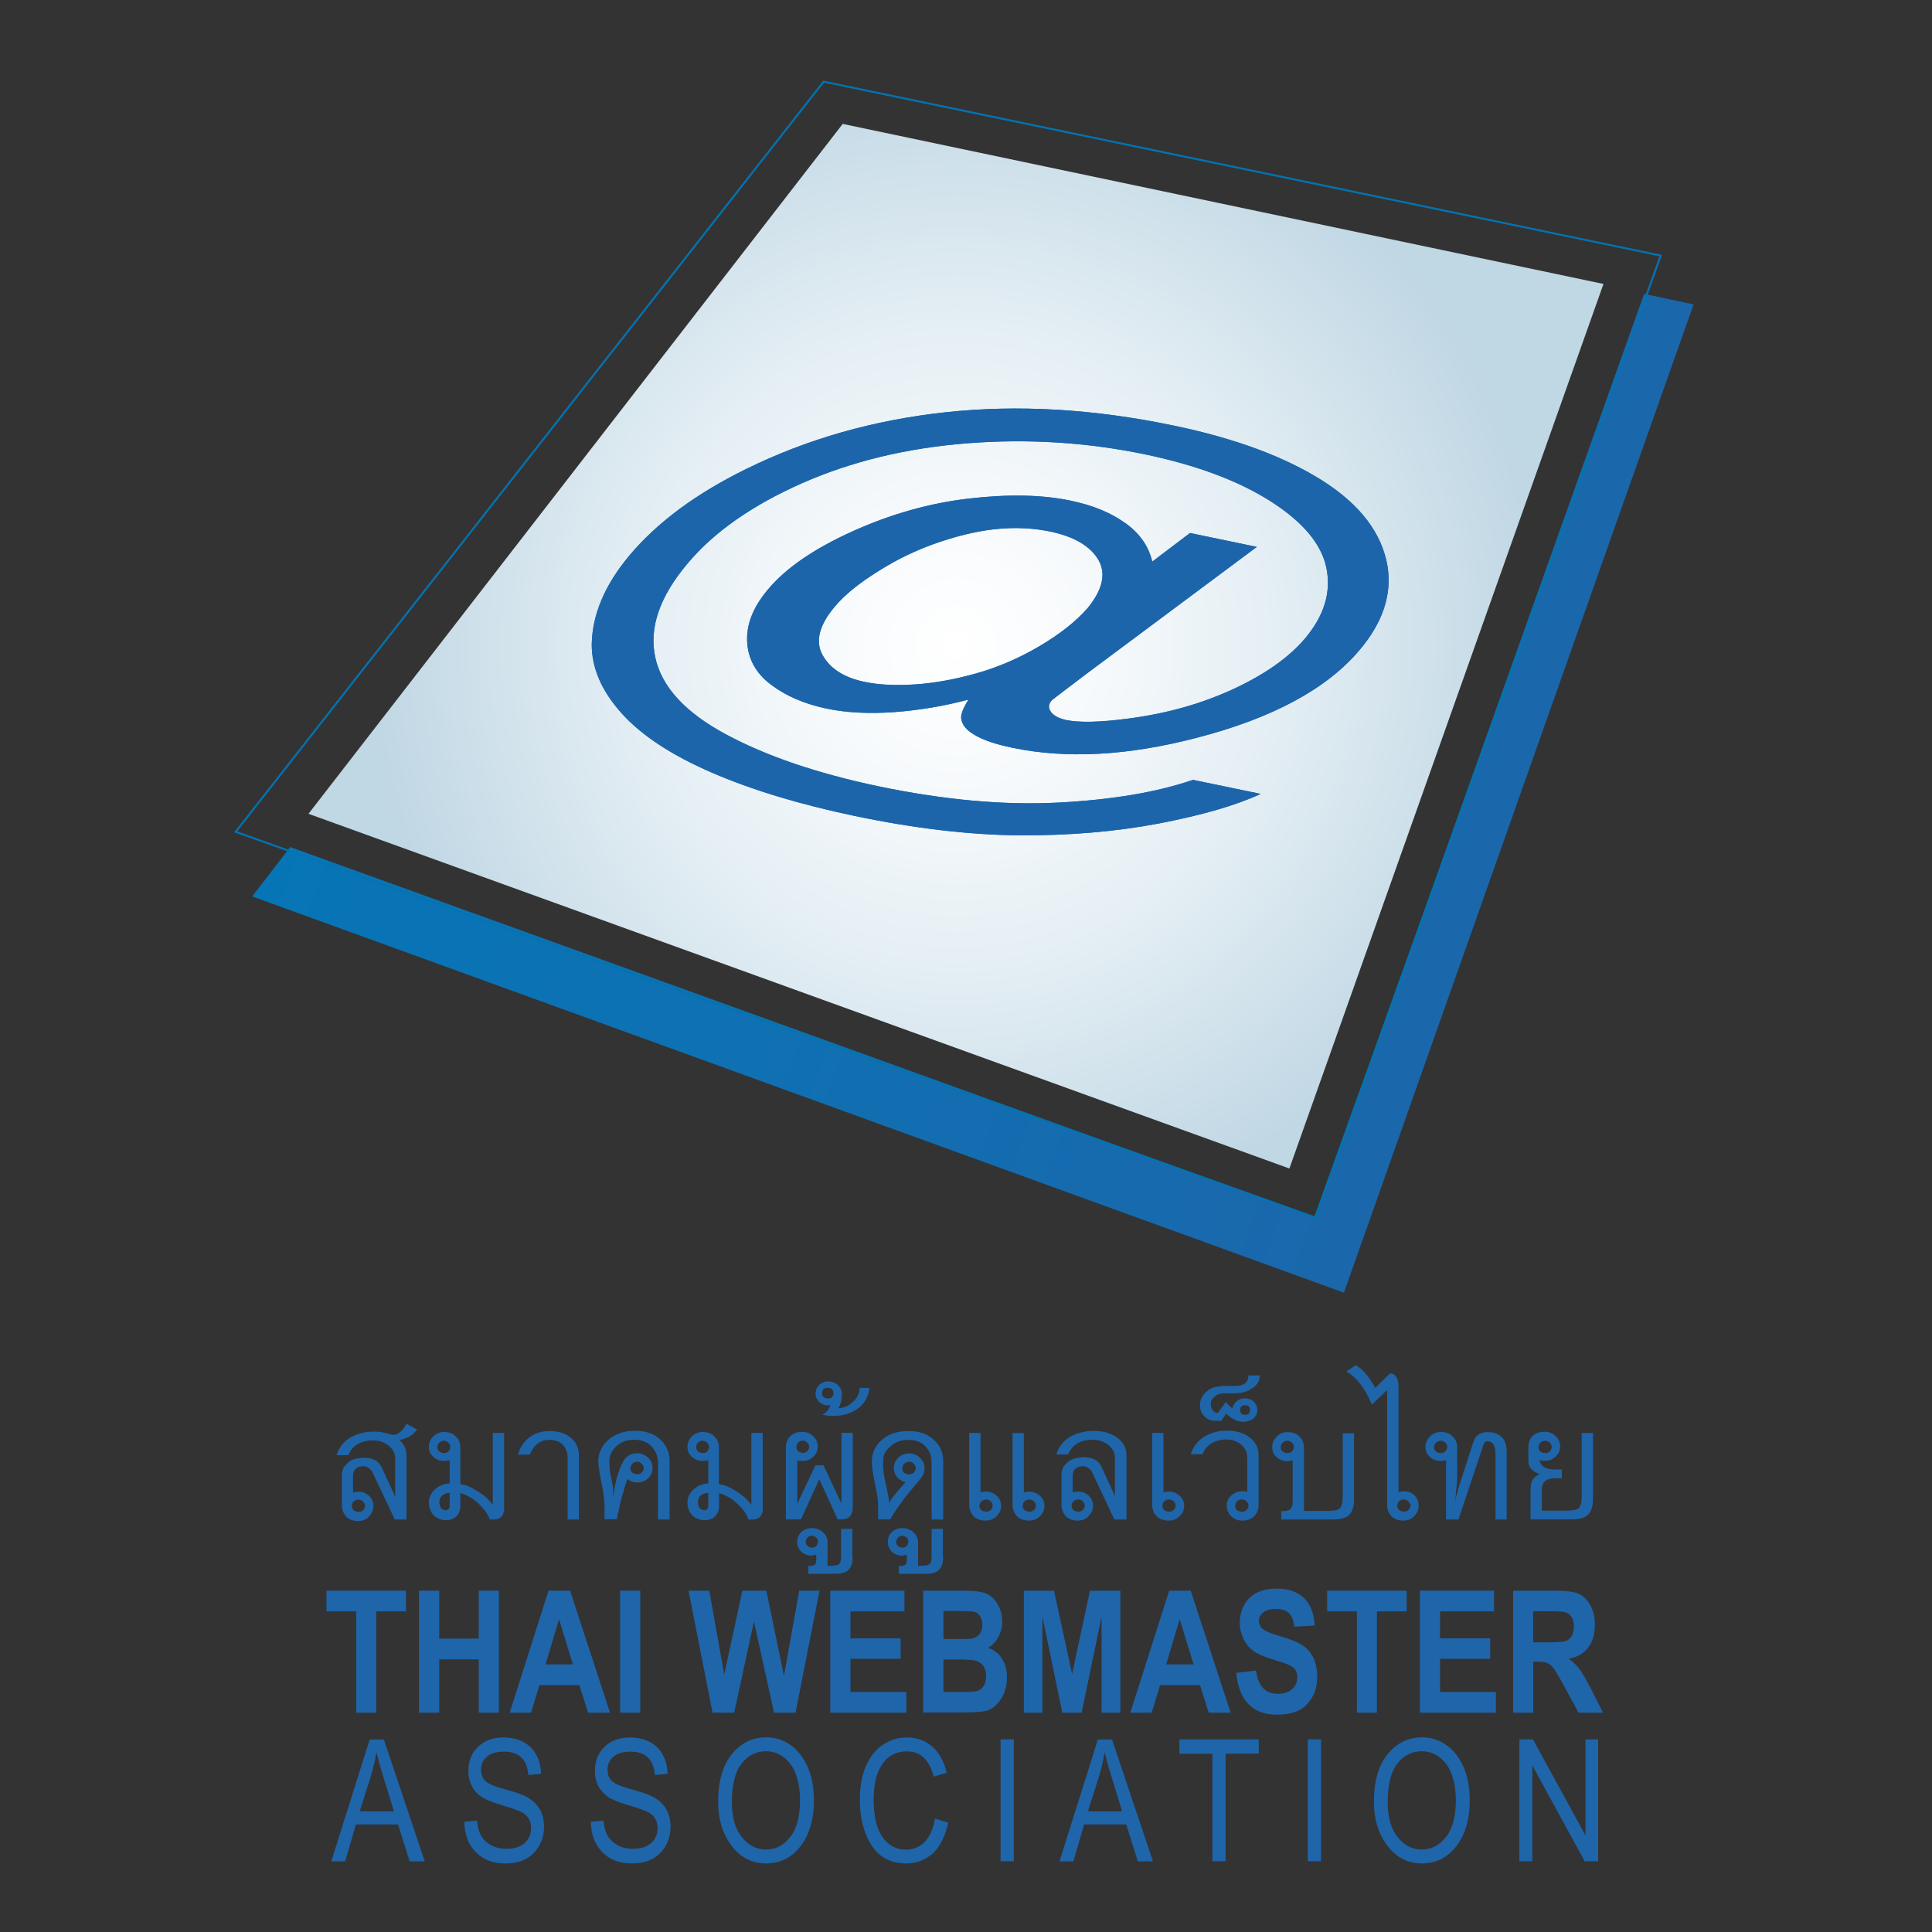 <?xml version="1.0" encoding="utf-8"?>
<!-- Generator: Adobe Illustrator 18.0.0, SVG Export Plug-In . SVG Version: 6.00 Build 0)  -->
<!DOCTYPE svg PUBLIC "-//W3C//DTD SVG 1.1//EN" "http://www.w3.org/Graphics/SVG/1.1/DTD/svg11.dtd">
<svg version="1.1" id="Layer_1" xmlns="http://www.w3.org/2000/svg" xmlns:xlink="http://www.w3.org/1999/xlink" x="0px" y="0px"
	 viewBox="0 0 1417.3 1417.3" enable-background="new 0 0 1417.3 1417.3" xml:space="preserve">
<rect x="0" y="0" width="1417.3" height="1417.3" fill="#333333" stroke="none"/>
<g>
	<rect x="-1" y="4.8" display="none" fill="#FFFFFF" stroke="#000000" width="1417.3" height="1417.3"/>
	<g>
		<g>
			<linearGradient id="SVGID_1_" gradientUnits="userSpaceOnUse" x1="316.601" y1="295.895" x2="1117.307" y2="587.328">
				<stop  offset="0" style="stop-color:#0675B6"/>
				<stop  offset="0.395" style="stop-color:#0E71B3"/>
				<stop  offset="0.995" style="stop-color:#1B67AC"/>
				<stop  offset="1" style="stop-color:#1B67AC"/>
			</linearGradient>
			<polygon fill="url(#SVGID_1_)" points="1206.1,215.6 964.7,892.8 212.9,621.4 185,657.6 985.9,948.3 1242.4,223.3 			"/>
			
				<radialGradient id="SVGID_2_" cx="700.861" cy="475.142" r="431.331" gradientTransform="matrix(0.997 0 0 1.006 2.924 -4.167)" gradientUnits="userSpaceOnUse">
				<stop  offset="0" style="stop-color:#FFFFFF"/>
				<stop  offset="0.229" style="stop-color:#F7FAFC"/>
				<stop  offset="0.577" style="stop-color:#E2EDF3"/>
				<stop  offset="1" style="stop-color:#C0D7E4"/>
			</radialGradient>
			<polygon fill="url(#SVGID_2_)" points="618.2,90.9 226.3,597 945.9,857.2 1176.3,208.3 			"/>
			<polygon fill="none" stroke="#0373B1" stroke-width="1.417" stroke-miterlimit="3" points="604.2,59.9 172.9,610.2 964.7,893.1 
				1218.3,187.5 			"/>
			<g>
				<g>
					
						<linearGradient id="SVGID_3_" gradientUnits="userSpaceOnUse" x1="456.035" y1="357.231" x2="965.126" y2="542.525" gradientTransform="matrix(1 0 0 1 15.132 0)">
						<stop  offset="0" style="stop-color:#0675B6"/>
						<stop  offset="0.395" style="stop-color:#0E71B3"/>
						<stop  offset="0.995" style="stop-color:#1B67AC"/>
						<stop  offset="1" style="stop-color:#1B67AC"/>
					</linearGradient>
					<path fill="url(#SVGID_3_)" d="M705.1,526.9c-0.3-2.9,1.5-7.5,5.4-13.7c-18,4.8-36.1,7.8-54.5,9.2c-18.4,1.3-35,0.5-49.7-2.6
						c-16.2-3.4-29.9-9.3-40.8-17.6c-11-8.3-16.8-18.9-17.4-31.6c-0.6-12.7,4.5-25.4,15.3-38.2c13.2-15.8,34-30,62.2-42.7
						c28.2-12.7,56.7-20.7,85.5-24c28.8-3.3,53.6-2.8,74.4,1.6c15.9,3.3,29.2,8.7,39.8,16.3c10.7,7.5,17.3,17,20,28.4L873,391
						l49,10.2l-122.7,91.4c-17,12.8-26.3,19.9-27.9,21.3c-2.3,2.8-2.5,5.6-0.4,8.4c2.1,2.8,5.8,4.7,11.1,5.9c9.7,2,25,1.7,45.9-1.1
						c27.6-3.6,53.1-10.7,76.5-21.5c23.4-10.8,41.1-23.3,53-37.4c13.9-16.6,19.1-33.6,15.6-51.3c-3.5-17.6-17.2-34-40.9-49.1
						c-23.7-15.1-54.3-26.5-91.8-34.4c-42.8-8.9-86.4-11.7-130.9-8.2c-44.5,3.5-85,13.3-121.4,29.4c-36.5,16.2-64.5,35.8-83.9,59
						c-20.4,24.2-28.2,47.2-23.5,68.7c4.7,21.6,22,40.4,51.8,56.4c29.8,16,67.1,28.7,111.8,38.1c47.9,10,91.7,14,131.4,12
						c39.7-2,72.9-7.6,99.5-16.7l49.6,10.3c-18,8.4-42.9,15.6-74.6,21.7c-31.7,6-65.8,8.9-102.3,8.7c-36.5-0.3-76.8-5-120.8-14.2
						c-40.5-8.5-75.6-19.1-105.1-31.9c-29.5-12.8-51.6-27.3-66.2-43.7c-14.6-16.3-21.8-33.2-21.7-50.4c0.4-21.9,9.6-43.6,27.8-65.3
						c20.3-24.1,48.7-45.2,85.4-63.2c44.8-22.1,93.7-36,146.6-41.7c53-5.7,108.7-2.4,167.1,9.8c45.3,9.4,81.7,23,109.3,40.5
						c27.6,17.6,43.5,38.5,47.6,62.7c3.3,20.8-3.5,41.3-20.4,61.3c-24.1,28.7-64.2,50.3-120.2,64.7c-50.1,13-94.9,15.4-134.4,7.2
						c-12.6-2.6-21.9-5.8-28-9.5C708.8,535.6,705.6,531.5,705.1,526.9L705.1,526.9z M612.4,445c-11.5,13.6-14.5,25.5-9,35.5
						c5.5,10,15.9,16.7,31.2,19.8c10.2,2.1,22.3,2.7,36.4,1.8c14-0.9,29-3.6,44.8-8c15.8-4.4,31.3-11,46.3-19.8
						c15-8.8,26.9-18.1,35.7-28.1c11.2-13.7,13.8-25.6,7.9-35.6c-6-10.1-17.8-17-35.5-20.7c-11.7-2.4-24-3.1-37-2
						c-13,1.1-27.4,4.2-43,9.4c-15.7,5.2-30.8,12.2-45.2,21.3C630.4,427.6,619.6,436.4,612.4,445z"/>
				</g>
				<g>
					<path fill="#1D65AB" d="M705.1,526.9c-0.3-2.9,1.5-7.5,5.4-13.7c-18,4.8-36.1,7.8-54.5,9.2c-18.4,1.3-35,0.5-49.7-2.6
						c-16.2-3.4-29.9-9.3-40.8-17.6c-11-8.3-16.8-18.9-17.4-31.6c-0.6-12.7,4.5-25.4,15.3-38.2c13.2-15.8,34-30,62.2-42.7
						c28.2-12.7,56.7-20.7,85.5-24c28.8-3.3,53.6-2.8,74.4,1.6c15.9,3.3,29.2,8.7,39.8,16.3c10.7,7.5,17.3,17,20,28.4L873,391
						l49,10.2l-122.7,91.4c-17,12.8-26.3,19.9-27.9,21.3c-2.3,2.8-2.5,5.6-0.4,8.4c2.1,2.8,5.8,4.7,11.1,5.9c9.7,2,25,1.7,45.9-1.1
						c27.6-3.6,53.1-10.7,76.5-21.5c23.4-10.8,41.1-23.3,53-37.4c13.9-16.6,19.1-33.6,15.6-51.3c-3.5-17.6-17.2-34-40.9-49.1
						c-23.7-15.1-54.3-26.5-91.8-34.4c-42.8-8.9-86.4-11.7-130.9-8.2c-44.5,3.5-85,13.3-121.4,29.4c-36.5,16.2-64.5,35.8-83.9,59
						c-20.4,24.2-28.2,47.2-23.5,68.7c4.7,21.6,22,40.4,51.8,56.4c29.8,16,67.1,28.7,111.8,38.1c47.9,10,91.7,14,131.4,12
						c39.7-2,72.9-7.6,99.5-16.7l49.6,10.3c-18,8.4-42.9,15.6-74.6,21.7c-31.7,6-65.8,8.9-102.3,8.7c-36.5-0.3-76.8-5-120.8-14.2
						c-40.5-8.5-75.6-19.1-105.1-31.9c-29.5-12.8-51.6-27.3-66.2-43.7c-14.6-16.3-21.8-33.2-21.7-50.4c0.4-21.9,9.6-43.6,27.8-65.3
						c20.3-24.1,48.7-45.2,85.4-63.2c44.8-22.1,93.7-36,146.6-41.7c53-5.7,108.7-2.4,167.1,9.8c45.3,9.4,81.7,23,109.3,40.5
						c27.6,17.6,43.5,38.5,47.6,62.7c3.3,20.8-3.5,41.3-20.4,61.3c-24.1,28.7-64.2,50.3-120.2,64.7c-50.1,13-94.9,15.4-134.4,7.2
						c-12.6-2.6-21.9-5.8-28-9.5C708.8,535.6,705.6,531.5,705.1,526.9L705.1,526.9z M612.4,445c-11.5,13.6-14.5,25.5-9,35.5
						c5.5,10,15.9,16.7,31.2,19.8c10.2,2.1,22.3,2.7,36.4,1.8c14-0.9,29-3.6,44.8-8c15.8-4.4,31.3-11,46.3-19.8
						c15-8.8,26.9-18.1,35.7-28.1c11.2-13.7,13.8-25.6,7.9-35.6c-6-10.1-17.8-17-35.5-20.7c-11.7-2.4-24-3.1-37-2
						c-13,1.1-27.4,4.2-43,9.4c-15.7,5.2-30.8,12.2-45.2,21.3C630.4,427.6,619.6,436.4,612.4,445z"/>
				</g>
			</g>
		</g>
		<g>
			<path fill="#1F65AA" d="M261.3,1256.4v-74.3h-21.8v-15.2h58.3v15.2h-21.8v74.3H261.3z"/>
			<path fill="#1F65AA" d="M307.4,1256.4v-89.5h14.8v35.2h29v-35.2h14.8v89.5h-14.8v-39.1h-29v39.1H307.4z"/>
			<path fill="#1F65AA" d="M447.5,1256.4h-16.1l-6.4-20.2h-29.3l-6.1,20.2h-15.7l28.5-89.5h15.8L447.5,1256.4z M420.3,1221
				l-10.2-33.2l-9.9,33.2H420.3z"/>
			<path fill="#1F65AA" d="M454.9,1256.4v-89.5h14.8v89.5H454.9z"/>
			<path fill="#1F65AA" d="M522.7,1256.4l-17.6-89.5h15.2l11,61.5l13.3-61.5h17.6l12.9,62.5l11.2-62.5h14.9l-17.6,89.5h-15.8
				l-14.7-66.9l-14.5,66.9H522.7z"/>
			<path fill="#1F65AA" d="M609.1,1256.4v-89.5h54.4v15.2h-39.6v19.8h36.8v15h-36.8v24.3h41v15.2H609.1z"/>
			<path fill="#1F65AA" d="M677.3,1166.9h29.4c8,0,13.7,0.7,16.9,2.2c3.3,1.5,6,4,8.2,7.7c2.2,3.7,3.4,7.9,3.4,12.6
				c0,4.3-1,8.2-2.9,11.7c-1.9,3.5-4.4,6-7.5,7.7c4.4,1.5,7.8,4.2,10.2,7.9c2.5,3.7,3.7,8.3,3.7,13.7c0,6.5-1.6,12-4.7,16.5
				c-3.1,4.5-6.8,7.3-11.1,8.3c-3,0.7-9.9,1.1-20.7,1.1h-25V1166.9z M692.1,1181.8v20.6h9.7c5.8,0,9.5-0.1,10.8-0.3
				c2.5-0.4,4.5-1.5,5.9-3.2c1.4-1.7,2.1-4.1,2.1-7c0-2.6-0.6-4.8-1.7-6.4c-1.2-1.6-2.6-2.7-4.2-3.1c-1.6-0.4-6.4-0.6-14.1-0.6
				H692.1z M692.1,1217.4v23.8h13.7c6,0,9.9-0.3,11.6-0.9c1.7-0.6,3.1-1.9,4.3-3.7c1.2-1.8,1.7-4.2,1.7-7c0-2.9-0.6-5.3-1.9-7.2
				c-1.2-1.9-2.9-3.2-4.9-3.9c-2.1-0.7-6.3-1.1-12.6-1.1H692.1z"/>
			<path fill="#1F65AA" d="M751.1,1256.4v-89.5h22.1l13.3,61.1l13.1-61.1h22.3v89.5h-13.8v-70.5l-14.6,70.5h-14.2l-14.6-70.5v70.5
				H751.1z"/>
			<path fill="#1F65AA" d="M902.8,1256.4h-16.1l-6.4-20.2H851l-6.1,20.2h-15.7l28.5-89.5h15.8L902.8,1256.4z M875.6,1221l-10.2-33.2
				l-9.9,33.2H875.6z"/>
			<path fill="#1F65AA" d="M936.9,1257.9c-18,0-28-10.2-30-30.7l14.5-1.7c1.6,11.4,6.9,17.1,16,17.1c4.5,0,8-1.2,10.5-3.5
				c2.6-2.3,3.8-5.2,3.8-8.7c0-2-0.4-3.8-1.3-5.2c-0.9-1.4-2.2-2.6-4.1-3.5c-1.8-0.9-6.2-2.4-13.3-4.6c-6.3-1.9-10.9-4-13.9-6.2
				c-2.9-2.2-5.3-5.2-7-8.8c-1.7-3.6-2.6-7.5-2.6-11.7c0-4.9,1.1-9.3,3.3-13.2c2.2-3.9,5.3-6.8,9.2-8.8c3.9-2,8.7-3,14.5-3
				c8.6,0,15.4,2.3,20.2,7c4.8,4.7,7.4,11.4,7.7,20.1l-14.8,0.8c-0.7-4.8-2.1-8.2-4.2-10.1c-2.2-1.9-5.3-2.9-9.3-2.9
				c-4,0-7.1,0.8-9.3,2.5c-2.2,1.7-3.3,3.7-3.3,6.2c0,2.4,1,4.5,3,6.1c2,1.7,6.5,3.5,13.5,5.5c7.4,2.2,12.8,4.4,16.1,6.8
				c3.3,2.4,5.8,5.4,7.6,9.2c1.7,3.8,2.6,8.3,2.6,13.7c0,7.8-2.4,14.3-7.2,19.6C954.5,1255.2,947,1257.9,936.9,1257.9L936.9,1257.9z
				"/>
			<path fill="#1F65AA" d="M995.4,1256.4v-74.3h-21.8v-15.2h58.3v15.2h-21.8v74.3H995.4z"/>
			<path fill="#1F65AA" d="M1041.6,1256.4v-89.5h54.4v15.2h-39.6v19.8h36.8v15h-36.8v24.3h41v15.2H1041.6z"/>
			<path fill="#1F65AA" d="M1110,1256.4v-89.5h31.2c8,0,13.7,0.8,17.1,2.4c3.4,1.6,6.2,4.4,8.4,8.4c2.2,4,3.3,8.7,3.3,14.2
				c0,7-1.7,12.6-5,16.9c-3.3,4.3-8.1,7-14.3,8c3.2,2.3,5.8,4.8,7.9,7.5c2.1,2.7,4.9,7.6,8.5,14.6l8.9,17.5H1158l-10.6-19.5
				c-3.8-7-6.4-11.4-7.8-13.2c-1.4-1.8-2.8-3-4.4-3.7c-1.5-0.7-4-1-7.4-1h-3v37.4H1110z M1124.8,1204.8h10.9
				c6.7,0,10.9-0.3,12.8-0.9c1.8-0.6,3.3-1.8,4.4-3.6c1.1-1.8,1.7-4.2,1.7-7.1c0-2.8-0.6-5.1-1.7-6.9c-1.1-1.7-2.7-2.9-4.6-3.6
				c-1.4-0.4-5.4-0.7-12-0.7h-11.6V1204.8z"/>
		</g>
		<g>
			<path fill="#1F65AA" d="M243,1365.5l28.2-89.4h10.4l30,89.4h-11.1l-8.5-27.1h-30.9l-7.9,27.1H243z M263.9,1328.8H289l-7.6-24.8
				c-2.4-7.6-4.1-13.8-5.2-18.6c-1,5.7-2.3,11.4-4,17.1L263.9,1328.8z"/>
			<path fill="#1F65AA" d="M340.6,1336.4l9.3-0.8c0.5,4.9,1.6,8.8,3.3,11.5c1.7,2.8,4.2,5,7.4,6.7c3.2,1.7,6.8,2.5,10.8,2.5
				c5.8,0,10.2-1.4,13.4-4.2c3.2-2.8,4.8-6.5,4.8-11c0-2.6-0.6-4.9-1.7-6.9c-1.2-2-2.9-3.6-5.2-4.8c-2.3-1.2-7.4-3-15.1-5.3
				c-6.9-2.1-11.8-4.1-14.8-6.2c-2.9-2.1-5.2-4.7-6.8-7.9c-1.6-3.2-2.4-6.8-2.4-10.8c0-7.2,2.3-13.1,7-17.7c4.7-4.6,11-6.9,18.9-6.9
				c5.4,0,10.2,1.1,14.3,3.2c4.1,2.2,7.3,5.3,9.5,9.3c2.3,4,3.5,8.8,3.6,14.2l-9.3,0.8c-0.5-5.8-2.2-10.1-5.2-12.9
				c-3-2.8-7.2-4.2-12.6-4.2c-5.5,0-9.7,1.2-12.6,3.7c-2.9,2.5-4.3,5.6-4.3,9.5c0,3.6,1.1,6.4,3.2,8.4c2.1,2,6.9,4,14.3,6
				c7.2,2,12.3,3.7,15.2,5.2c4.5,2.3,7.8,5.3,10.1,9c2.3,3.7,3.4,8.2,3.4,13.3c0,5.1-1.2,9.8-3.6,14c-2.4,4.2-5.7,7.4-9.8,9.6
				c-4.1,2.2-9.1,3.3-14.9,3.3c-9.1,0-16.3-2.7-21.7-8.2C343.6,1353.2,340.8,1345.8,340.6,1336.4z"/>
			<path fill="#1F65AA" d="M433.4,1336.4l9.3-0.8c0.5,4.9,1.6,8.8,3.3,11.5c1.7,2.8,4.2,5,7.4,6.7c3.2,1.7,6.8,2.5,10.8,2.5
				c5.8,0,10.2-1.4,13.4-4.2c3.2-2.8,4.8-6.5,4.8-11c0-2.6-0.6-4.9-1.7-6.9c-1.2-2-2.9-3.6-5.2-4.8c-2.3-1.2-7.4-3-15.1-5.3
				c-6.9-2.1-11.8-4.1-14.8-6.2c-2.9-2.1-5.2-4.7-6.8-7.9c-1.6-3.2-2.4-6.8-2.4-10.8c0-7.2,2.3-13.1,7-17.7c4.7-4.6,11-6.9,18.9-6.9
				c5.4,0,10.2,1.1,14.3,3.2c4.1,2.2,7.3,5.3,9.5,9.3c2.3,4,3.5,8.8,3.6,14.2l-9.3,0.8c-0.5-5.8-2.2-10.1-5.2-12.9
				c-3-2.8-7.2-4.2-12.6-4.2c-5.5,0-9.7,1.2-12.6,3.7c-2.9,2.5-4.3,5.6-4.3,9.5c0,3.6,1.1,6.4,3.2,8.4c2.1,2,6.9,4,14.3,6
				c7.2,2,12.3,3.7,15.2,5.2c4.5,2.3,7.8,5.3,10.1,9c2.3,3.7,3.4,8.2,3.4,13.3c0,5.1-1.2,9.8-3.6,14c-2.4,4.2-5.7,7.4-9.8,9.6
				c-4.1,2.2-9.1,3.3-14.9,3.3c-9.1,0-16.3-2.7-21.7-8.2C436.4,1353.2,433.6,1345.8,433.4,1336.4z"/>
			<path fill="#1F65AA" d="M535.8,1352.8c-6-8.5-9-18.8-9-30.9c0-15.2,3.4-26.9,10.1-35.1c6.7-8.2,15.1-12.3,25.1-12.3
				c6.5,0,12.4,1.8,17.7,5.5c5.3,3.7,9.5,9,12.7,15.9c3.1,7,4.7,15.3,4.7,24.9c0,13.2-3,24-9,32.4c-6.6,9.2-15.3,13.8-26,13.8
				C551.1,1367,542.4,1362.2,535.8,1352.8L535.8,1352.8z M536.9,1322.1c0,11,2.4,19.5,7.3,25.6c4.8,6.1,10.7,9.1,17.7,9.1
				c7.1,0,13-3.1,17.8-9.2c4.8-6.1,7.2-15.1,7.2-27c0-7.7-1.2-14.5-3.7-20.6c-1.9-4.6-4.8-8.3-8.6-11.1c-3.8-2.8-8-4.2-12.6-4.2
				c-7.3,0-13.3,3-18,9.1C539.2,1299.9,536.9,1309.3,536.9,1322.1z"/>
			<path fill="#1F65AA" d="M685.9,1334.1l9.7,3c-2.2,10-5.9,17.5-11.3,22.5c-5.4,4.9-12,7.4-19.7,7.4c-6.8,0-12.6-1.7-17.4-5
				c-4.8-3.3-8.8-8.6-11.8-15.9c-3.1-7.3-4.6-16-4.6-25.9c0-9.8,1.5-18.2,4.6-25c3.1-6.8,7.2-12,12.5-15.4
				c5.3-3.5,11.1-5.2,17.6-5.2c7.1,0,13.2,2.2,18.3,6.6c5.1,4.4,8.7,10.8,10.7,19.3l-9.5,2.8c-3.3-12.3-9.8-18.5-19.6-18.5
				c-4.9,0-9.1,1.2-12.7,3.7c-3.6,2.5-6.4,6.4-8.6,11.7c-2.1,5.3-3.2,12-3.2,20c0,12.2,2.2,21.4,6.5,27.5c4.3,6.1,10.1,9.2,17.2,9.2
				c5.3,0,9.9-1.9,13.7-5.6C682,1347.4,684.6,1341.7,685.9,1334.1z"/>
			<path fill="#1F65AA" d="M734,1365.5V1276h9.7v89.4H734z"/>
			<path fill="#1F65AA" d="M777.2,1365.5l28.2-89.4h10.4l30,89.4h-11.1l-8.5-27.1h-30.9l-7.9,27.1H777.2z M798.1,1328.8h25.1
				l-7.6-24.8c-2.4-7.6-4.1-13.8-5.2-18.6c-1,5.7-2.3,11.4-4,17.1L798.1,1328.8z"/>
			<path fill="#1F65AA" d="M889.4,1365.5v-78.9h-24.2V1276h58.2v10.5h-24.3v78.9H889.4z"/>
			<path fill="#1F65AA" d="M959.4,1365.5V1276h9.7v89.4H959.4z"/>
			<path fill="#1F65AA" d="M1016.9,1352.8c-6-8.5-9-18.8-9-30.9c0-15.2,3.3-26.9,10.1-35.1c6.7-8.2,15.1-12.3,25.1-12.3
				c6.5,0,12.4,1.8,17.7,5.5c5.3,3.7,9.5,9,12.7,15.9c3.1,7,4.7,15.3,4.7,24.9c0,13.2-3,24-9,32.4c-6.6,9.2-15.3,13.8-26,13.8
				C1032.2,1367,1023.5,1362.2,1016.9,1352.8L1016.9,1352.8z M1018,1322.1c0,11,2.4,19.5,7.3,25.6c4.8,6.1,10.7,9.1,17.7,9.1
				c7.1,0,13-3.1,17.8-9.2c4.8-6.1,7.2-15.1,7.2-27c0-7.7-1.2-14.5-3.7-20.6c-1.9-4.6-4.8-8.3-8.6-11.1c-3.8-2.8-8-4.2-12.6-4.2
				c-7.3,0-13.3,3-18,9.1C1020.3,1299.9,1018,1309.3,1018,1322.1z"/>
			<path fill="#1F65AA" d="M1114.6,1365.5V1276h10l38.5,70.5V1276h9.3v89.4h-9.9l-38.4-70.3v70.3H1114.6z"/>
		</g>
		<g>
			<path fill="#1F65AA" d="M305.9,1048.7c-1.3,1.9-3.1,3.5-5.5,5.1c-2.3,1.2-4.7,2.1-7.3,2.5c3.4,3.1,5.1,7,5.1,11.6v46.8h-8.6
				l-16.4-34.8c-0.7-1.3-1.7-2.4-3.2-3.3c-0.9-0.7-2.1-1-3.6-1c-0.6,0-1.1,0-1.4,0.1c-4,0.6-6,3-6,7.2v12c0.4-0.1,0.8-0.3,1.3-0.3
				c0.5-0.1,1.4-0.2,2.7-0.3c3,0,5.6,1,7.7,3c2.1,2,3.2,4.5,3.2,7.5c0,1.5-0.3,2.9-0.8,4.1c-0.5,1.2-1.4,2.5-2.5,3.7
				c-1.9,2.1-4.6,3.2-7.9,3.2c-3.7,0-6.6-1.1-8.7-3.2c-2.1-2.3-3.2-5.1-3.2-8.4v-22c0-3.3,1.1-6,3.3-8.1c2-2.1,4.3-3.5,6.8-4
				c0.8-0.1,1.9-0.3,3.3-0.4c1.4-0.2,2.3-0.3,2.7-0.3c1.6,0,3.1,0.1,4.4,0.4c1.3,0.3,2.6,0.7,3.8,1.4c2.2,1,3.8,2.8,5,5.4l9.8,21.3
				v-28.1c0-3.6-1.6-6.6-4.7-9.2c-3.2-2.6-7-3.9-11.5-3.9c-9.1,0-15.2,3.6-18.2,10.8h-8.6c1.6-5.3,4.8-9.6,9.8-12.8
				c2.5-1.4,5.2-2.6,8.1-3.3c2.9-0.8,6-1.2,9.5-1.2c1.3,0,2.6,0.1,3.8,0.2c1.2,0.1,2.5,0.3,4,0.7c0.8,0.2,1.5,0.3,2.3,0.5
				c0.9,0.3,1.8,0.5,2.7,0.8c0.3,0.1,0.8,0.2,1.4,0.2c1.5,0,3.1-0.6,4.6-1.7c2.1-1.7,3.8-3.8,5.1-6.5L305.9,1048.7z M267.8,1104.6
				c0-1.1-0.5-2.1-1.6-3.1c-0.8-0.9-1.9-1.4-3.3-1.4c-1.3,0-2.4,0.5-3.5,1.4c-0.7,0.7-1.1,1.7-1.3,3.1c0,0.7,0.1,1.4,0.3,1.9
				c0.2,0.5,0.5,1,1,1.4c0.5,0.4,1,0.6,1.6,0.8c0.5,0.2,1.2,0.3,2,0.4c0.8,0,1.4-0.1,1.9-0.2c0.5-0.2,1-0.5,1.5-1
				C267.2,1106.9,267.8,1105.8,267.8,1104.6z"/>
			<path fill="#1F65AA" d="M369.9,1105.9c0,5.8-2.6,8.8-7.7,8.8h-2.9c-1.3-3.8-4-7.6-8-11.4c-2.1-2-4.3-3.7-6.6-5
				c-2.3-1.3-4.6-2.3-7-3v9.7c0,2.9-0.9,5.3-2.8,7.3c-1.9,1.9-4.5,2.9-7.8,2.9c-3.4,0-6.3-1.2-8.9-3.5c-2.4-2.6-3.6-5.8-3.6-9.6
				c0-3.6,1.5-6.8,4.6-9.6c1.5-1.4,3.2-2.4,5-3.1c1.8-0.7,3.7-1.1,5.7-1.1v-17.2c-0.4,0.2-0.8,0.3-1.3,0.4c-0.5,0.1-1.4,0.2-2.7,0.3
				c-3,0-5.7-1-8-3c-1-0.9-1.8-2-2.4-3.2c-0.6-1.2-0.9-2.6-0.9-4.2c0-2.9,1.1-5.4,3.2-7.6c2.1-2.2,4.8-3.3,8.1-3.3
				c3.6,0,6.5,1.1,8.5,3.3c2.2,2,3.3,4.7,3.3,8.2v26.8c1.9,0.2,3.8,0.7,5.9,1.5c2.1,0.9,4.3,2.1,6.7,3.6c4.6,2.8,8.3,6.1,11.2,10
				v-52.7h8.3V1105.9z M330.3,1061.4c0-1.2-0.5-2.2-1.4-3.1c-0.9-0.9-2-1.4-3.3-1.4c-1.3,0-2.4,0.5-3.4,1.5
				c-0.8,0.6-1.2,1.7-1.4,3.1c0,0.7,0.1,1.3,0.3,1.8c0.2,0.5,0.5,1,1.1,1.5c0.5,0.3,1,0.6,1.5,0.8c0.5,0.2,1.2,0.3,2,0.4
				c1.3,0,2.4-0.4,3.3-1.3C329.9,1063.7,330.3,1062.7,330.3,1061.4z M329.9,1104v-8.8c-2.2,0-4,0.6-5.5,1.9
				c-1.4,1.3-2.1,2.9-2.1,4.7c0,1.7,0.4,3.1,1.1,4.2c0.7,1.1,1.9,1.7,3.4,1.9C328.8,1108,329.9,1106.7,329.9,1104z"/>
			<path fill="#1F65AA" d="M424.7,1114.7h-8.3v-45.3c0-3.8-1.2-7-3.5-9.5c-2.4-2.4-5.7-3.6-9.7-3.6c-3.6,0-6.6,0.9-8.9,2.8
				c-2.4,1.9-4.2,4.5-5.6,8h-8.7c1.4-5.1,4.1-9.3,8.2-12.5c4-3.2,9.1-4.8,15.2-4.8c6.2,0,11.3,1.6,15.3,4.9c4,3.2,6,7.6,6,13.2
				V1114.7z"/>
			<path fill="#1F65AA" d="M491,1114.7h-8.3v-41.4c0-4.5-1.4-8.4-4.2-11.7c-3.2-3.6-7.5-5.4-13.2-5.4c-5.4,0-9.8,1.6-13.2,4.8
				c-3.4,3.2-5.1,7-5.1,11.3c0,1.4,0,2.9,0.2,4.4c0.1,1.5,0.3,3,0.6,4.6l2,10.1v3.9v1.3c0,0.8,0,1.6,0,2.4c-0.1,0.8-0.2,1.3-0.2,1.7
				l1.3-9.6c0.7-3.6,1.5-6.9,2.4-9.7c0.9-2.9,1.9-5.5,3.2-8.1c2.3-4.8,5.9-7.2,11-7.2c2.9,0,5.5,1,7.8,3.1c2.3,2.1,3.4,4.6,3.4,7.7
				c0,2.9-1.1,5.5-3.2,7.5c-2.1,2.1-4.8,3.1-8,3.1c-2.7,0-5.1-0.8-7.3-2.5c-1,2.7-2.4,7.3-4.2,13.9c-0.7,2.7-1.4,5.4-1.9,8
				c-0.6,2.6-1.2,5.1-1.7,7.6h-8.9v-10c0-4.3-1-11.1-3-20.4c-0.4-2.3-0.8-4.6-1.1-6.9c-0.3-2.3-0.5-4-0.5-5.2c0-6,2.4-11.2,7.2-15.6
				c5.3-4.6,11.9-6.8,19.9-6.8c7.6,0,13.7,2.1,18.3,6.3c4.6,4.3,6.9,9.4,6.9,15.5V1114.7z M472.2,1077c0-1.2-0.5-2.2-1.5-3.2
				c-0.8-1-1.9-1.5-3.4-1.5c-1.4,0-2.5,0.5-3.5,1.5c-0.7,0.6-1.1,1.7-1.4,3.2c0,1.3,0.5,2.4,1.4,3.3c0.5,0.4,1.1,0.7,1.9,0.9
				c0.8,0.2,1.3,0.3,1.6,0.3c0.8,0,1.4-0.1,1.8-0.2c0.5-0.2,1-0.5,1.5-1C471.8,1079.3,472.2,1078.2,472.2,1077z"/>
			<path fill="#1F65AA" d="M559.7,1105.9c0,5.8-2.6,8.8-7.7,8.8h-2.9c-1.3-3.8-4-7.6-8-11.4c-2.1-2-4.3-3.7-6.6-5
				c-2.3-1.3-4.6-2.3-7-3v9.7c0,2.9-1,5.3-2.8,7.3c-1.9,1.9-4.5,2.9-7.9,2.9c-3.4,0-6.3-1.2-8.9-3.5c-2.4-2.6-3.6-5.8-3.6-9.6
				c0-3.6,1.5-6.8,4.6-9.6c1.5-1.4,3.2-2.4,5-3.1c1.8-0.7,3.7-1.1,5.7-1.1v-17.2c-0.4,0.2-0.8,0.3-1.3,0.4c-0.5,0.1-1.4,0.2-2.7,0.3
				c-3,0-5.7-1-8-3c-1-0.9-1.8-2-2.4-3.2c-0.6-1.2-0.9-2.6-0.9-4.2c0-2.9,1-5.4,3.2-7.6c2.1-2.2,4.8-3.3,8.1-3.3
				c3.6,0,6.5,1.1,8.5,3.3c2.2,2,3.3,4.7,3.3,8.2v26.8c1.9,0.2,3.8,0.7,5.9,1.5c2.1,0.9,4.3,2.1,6.7,3.6c4.6,2.8,8.3,6.1,11.2,10
				v-52.7h8.3V1105.9z M520.1,1061.4c0-1.2-0.5-2.2-1.4-3.1c-0.9-0.9-2-1.4-3.3-1.4c-1.3,0-2.4,0.5-3.4,1.5
				c-0.7,0.6-1.2,1.7-1.3,3.1c0,0.7,0.1,1.3,0.3,1.8c0.2,0.5,0.5,1,1.1,1.5c0.5,0.3,1,0.6,1.5,0.8c0.5,0.2,1.2,0.3,2,0.4
				c1.3,0,2.4-0.4,3.3-1.3C519.6,1063.7,520.1,1062.7,520.1,1061.4z M519.6,1104v-8.8c-2.2,0-4,0.6-5.5,1.9
				c-1.4,1.3-2.1,2.9-2.1,4.7c0,1.7,0.3,3.1,1.1,4.2c0.7,1.1,1.9,1.7,3.4,1.9C518.5,1108,519.6,1106.7,519.6,1104z"/>
			<path fill="#1F65AA" d="M625.6,1104.8c0,3.5-0.7,6.1-2.2,7.6c-1.3,1.5-3.3,2.2-6,2.2h-2.9l-13.5-29.5l-13.4,29.5h-11.1v-52.7
				c0-3.4,1.1-6.2,3.2-8.3c2.1-2.1,5.1-3.2,8.9-3.2c3.2,0,5.9,1.1,8,3.3c2.2,2,3.3,4.5,3.3,7.6c0,2.8-1.1,5.3-3.2,7.3
				c-2.1,2.1-4.7,3.1-7.8,3.1c-1.2,0-2,0-2.4-0.1c-0.5,0-1-0.2-1.6-0.5v32l13.3-28.2l5.9,0l13.2,28.2v-52h8.3V1104.8z M593.6,1061.4
				c0-1.2-0.5-2.2-1.4-3.1c-0.9-1-2-1.5-3.3-1.5c-1.3,0-2.4,0.5-3.4,1.5c-0.7,0.6-1.1,1.7-1.3,3.1c0,0.7,0.1,1.3,0.3,1.8
				c0.2,0.5,0.5,1,1,1.4c0.5,0.4,1.1,0.7,1.8,0.9c0.8,0.2,1.3,0.3,1.6,0.3c0.8,0,1.4-0.1,1.8-0.2c0.4-0.2,1-0.5,1.5-1
				C593.1,1063.8,593.6,1062.7,593.6,1061.4z"/>
			<path fill="#1F65AA" d="M625.5,1142.4c0,4-1,7.1-2.9,9.1c-1.9,2-5.1,3-9.5,3H593v-5.7c2.2,0,3.8-0.3,4.7-0.9
				c0.8-0.7,1.1-2.1,1.1-4v-3.4l-3.4,0.7c-3,0-5.6-1-7.6-2.9c-2-1.9-3-4.3-3-7.2c0-2.9,1-5.3,3-7.2c2-1.9,4.5-2.9,7.6-2.9
				c3.4,0,6.2,1,8.3,3.1c2.2,1.9,3.4,4.4,3.4,7.6v16.9h3c3,0,4.9-0.5,5.8-1.5c0.3-0.6,0.6-1.3,0.8-2.2c0.2-0.9,0.3-2,0.3-3.4v-19.9
				l8.3-0.1V1142.4z M600.1,1131c0-1.2-0.4-2.2-1.2-3c-0.8-0.8-1.9-1.2-3.3-1.4c-1.3,0-2.3,0.4-3.1,1.2c-0.8,0.8-1.3,1.9-1.4,3.2
				c0,1.2,0.4,2.3,1.3,3.1c0.7,0.7,1.8,1.1,3.2,1.3c1.3,0,2.3-0.4,3.1-1.2C599.4,1133.5,599.9,1132.4,600.1,1131z"/>
			<path fill="#1F65AA" d="M637.8,1018.1c-0.7,6.7-3.7,11.9-9.1,15.7c-2.3,1.5-4.9,2.7-7.8,3.6c-2.9,0.8-6,1.3-9.4,1.3
				c-2.7,0-5.5-0.3-8.2-0.9c1.5-0.8,2.8-1.8,3.7-2.9c1-1.1,1.7-2.5,2.2-4.1l-1.7,0.2c-2.4,0-4.6-0.8-6.6-2.6
				c-0.8-0.8-1.4-1.8-1.9-2.8c-0.5-1.1-0.7-2.2-0.7-3.4c0-2.4,0.9-4.5,2.6-6.2c0.9-0.8,1.9-1.4,3-1.9c1.1-0.5,2.3-0.7,3.6-0.7
				c2.9,0,5.3,0.9,7.2,2.7c1.9,1.8,2.9,4.1,2.9,6.7c0,2.1-0.2,3.7-0.5,5.1c-0.4,1.4-0.7,2.3-0.9,2.9c-0.2,0.6-0.7,1.3-1.3,2.2
				c2.2,0,4.1-0.4,6-1.3c1.9-0.8,3.6-2.1,5.3-3.8c3-2.9,4.4-6.1,4.4-9.8H637.8z M611.4,1022.1c0-2.6-1.4-4-4.1-4
				c-2.8,0-4.2,1.3-4.2,4c0,2.5,1.4,3.8,4.2,3.8C610,1025.9,611.4,1024.6,611.4,1022.1z"/>
			<path fill="#1F65AA" d="M691.7,1114.7h-8.3v-41.4c0-4.8-1.4-8.7-4.1-11.8c-3-3.5-7.3-5.2-12.8-5.2c-5.2,0-9.4,1.4-12.8,4.3
				c-3.4,2.9-5.3,5.7-5.6,8.3l-0.3,5.9c0,1.8,0.2,3.8,0.5,6.2c0.3,2.3,0.9,5.1,1.7,8.5c1.5,6.6,2.2,11,2.2,13.1
				c0.4-0.7,0.8-1.3,1.2-2c0.4-0.7,1-1.4,1.6-2.3c0.4-0.7,0.9-1.3,1.4-1.9c0.7-0.9,1.5-1.8,2.4-2.9l5.5-6.2
				c-2.3-0.5-4.4-1.7-6.2-3.7c-1.6-2.1-2.4-4.3-2.4-6.7c0-2.7,1.1-5.3,3.2-7.5c2.3-2.1,5-3.2,8.1-3.2c2.9,0,5.6,1.1,7.8,3.2
				c1.1,1,1.9,2.1,2.5,3.3c0.6,1.3,0.9,2.7,0.9,4.2c0,2.2-0.4,3.9-1.2,5.2c-0.4,0.8-0.9,1.6-1.5,2.4c-0.6,0.8-1.2,1.6-1.8,2.2
				l-9.6,11.6c-2.1,2.8-4.2,5.7-6.4,8.8c-2.1,3.1-3.6,5.6-4.5,7.5h-9v-9.2c0-2.2-0.2-4.5-0.5-7c-0.3-2.5-0.9-5.6-1.7-9.4
				c-0.8-3.8-1.5-7-1.8-9.6c-0.4-2.6-0.6-5-0.6-7.2c0-6.3,2.4-11.6,7.3-15.9c4.9-4.4,11.5-6.5,19.8-6.5c7.5,0,13.6,2.1,18.2,6.3
				c4.7,4.2,7,9.4,7,15.5V1114.7z M671.8,1077c0-1.2-0.5-2.2-1.5-3.2c-0.9-1-2-1.5-3.4-1.5c-1.4,0-2.6,0.5-3.6,1.5
				c-0.8,0.7-1.2,1.7-1.4,3.2c0,0.7,0.1,1.3,0.3,1.8c0.2,0.5,0.6,1,1.1,1.6c0.5,0.4,1,0.6,1.5,0.8c0.5,0.2,1.2,0.3,2.1,0.4
				c1.3,0,2.5-0.4,3.4-1.2C671.3,1079.3,671.8,1078.2,671.8,1077z"/>
			<path fill="#1F65AA" d="M691.9,1142.4c0,4-1,7.1-2.9,9.1c-1.9,2-5.1,3-9.5,3h-20.1v-5.7c2.2,0,3.8-0.3,4.7-0.9
				c0.8-0.7,1.1-2.1,1.1-4v-3.4l-3.4,0.7c-3,0-5.6-1-7.5-2.9c-2-1.9-3-4.3-3-7.2c0-2.9,1-5.3,3-7.2c2-1.9,4.5-2.9,7.5-2.9
				c3.4,0,6.2,1,8.3,3.1c2.2,1.9,3.4,4.4,3.4,7.6v16.9h3c3,0,4.9-0.5,5.8-1.5c0.3-0.6,0.6-1.3,0.8-2.2c0.2-0.9,0.3-2,0.3-3.4v-19.9
				l8.3-0.1V1142.4z M666.4,1131c0-1.2-0.4-2.2-1.2-3c-0.8-0.8-1.9-1.2-3.3-1.4c-1.3,0-2.3,0.4-3.1,1.2c-0.8,0.8-1.3,1.9-1.4,3.2
				c0,1.2,0.4,2.3,1.3,3.1c0.7,0.7,1.8,1.1,3.2,1.3c1.3,0,2.3-0.4,3.1-1.2C665.8,1133.5,666.2,1132.4,666.4,1131z"/>
			<path fill="#1F65AA" d="M734.4,1104.6c0,1.5-0.3,2.9-0.8,4.1c-0.5,1.2-1.4,2.4-2.5,3.6c-2.1,2.1-4.7,3.2-8,3.2
				c-3.7,0-6.7-1.1-8.9-3.2c-2.1-2.3-3.2-5.1-3.2-8.4v-52.7h8.3v43.6c0.6-0.3,2-0.5,4-0.6c2.9,0,5.5,1,7.7,2.9
				C733.3,1099.1,734.4,1101.6,734.4,1104.6z M728.2,1104.5c0-1.2-0.5-2.2-1.4-3.1c-1-0.9-2.1-1.4-3.4-1.4c-1.4,0-2.5,0.5-3.5,1.4
				c-0.8,0.7-1.2,1.7-1.4,3.1c0,0.7,0.1,1.3,0.3,1.8c0.2,0.5,0.5,1,1.1,1.5c0.5,0.3,1,0.6,1.5,0.8c0.5,0.2,1.2,0.3,2,0.4
				c1.3,0,2.4-0.4,3.4-1.3C727.7,1106.9,728.2,1105.8,728.2,1104.5z M766.2,1104.6c0,1.5-0.3,2.9-0.8,4.1c-0.5,1.2-1.4,2.4-2.5,3.6
				c-2.1,2.1-4.7,3.2-8,3.2c-3.7,0-6.7-1.1-8.9-3.2c-1-1.1-1.8-2.3-2.3-3.7c-0.6-1.4-0.9-3-0.9-4.6v-52.7h8.3v43.6
				c0.7-0.3,2-0.5,4-0.6c2.9,0,5.5,1,7.7,2.9C765.1,1099.1,766.2,1101.6,766.2,1104.6z M759.9,1104.5c0-1.2-0.5-2.2-1.5-3.1
				c-0.8-0.9-1.9-1.4-3.3-1.4c-1.4,0-2.5,0.5-3.5,1.4c-0.8,0.7-1.2,1.7-1.4,3.1c0,0.7,0.1,1.3,0.3,1.8c0.2,0.5,0.6,1,1.1,1.5
				c0.5,0.3,1,0.6,1.5,0.8c0.5,0.2,1.2,0.3,2,0.4c1.3,0,2.4-0.4,3.4-1.3C759.4,1106.9,759.9,1105.8,759.9,1104.5z"/>
			<path fill="#1F65AA" d="M826.1,1114.7h-8.6l-16.4-34.8c-0.7-1.3-1.7-2.4-3.2-3.3c-0.9-0.6-2.1-1-3.6-1c-0.6,0-1.1,0-1.4,0.1
				c-4,0.6-6,3-6,7.2v12c0.4-0.2,0.8-0.3,1.3-0.4c0.5-0.1,1.4-0.2,2.7-0.3c3,0,5.6,1,7.7,2.9c2.1,2,3.2,4.5,3.2,7.5
				c0,1.5-0.2,2.9-0.8,4.1c-0.5,1.2-1.4,2.4-2.5,3.6c-1.9,2.1-4.6,3.2-7.9,3.2c-3.7,0-6.6-1.1-8.7-3.2c-2.1-2.3-3.2-5.1-3.2-8.4v-22
				c0-3.3,1.1-6,3.3-8.1c2-2.1,4.3-3.5,6.9-4c0.8-0.2,1.9-0.3,3.3-0.5c1.4-0.2,2.3-0.3,2.7-0.3c1.6,0,3.1,0.1,4.4,0.4
				c1.3,0.3,2.6,0.7,3.8,1.4c2.2,1,3.8,2.8,5,5.4l9.8,21.3v-28.2c0-3.5-1.6-6.6-4.7-9.2c-3.2-2.6-7-3.9-11.5-3.9
				c-9.1,0-15.2,3.6-18.2,10.8h-8.6c1.6-5.4,4.8-9.6,9.8-12.8c2.5-1.4,5.2-2.6,8.1-3.3c2.9-0.8,6-1.2,9.5-1.2
				c6.9,0,12.6,1.6,17.2,4.9c4.6,3.3,6.9,7.6,6.9,13.1V1114.7z M795.8,1104.5c0-1.1-0.5-2.2-1.5-3.1c-0.8-0.9-1.9-1.4-3.4-1.4
				c-1.2,0-2.4,0.5-3.5,1.4c-0.7,0.7-1.2,1.7-1.3,3.1c0,0.7,0.1,1.3,0.3,1.8c0.2,0.5,0.5,1,1,1.5c0.5,0.3,1,0.6,1.5,0.8
				c0.5,0.2,1.2,0.3,2,0.4c0.8,0,1.4-0.1,1.9-0.3c0.5-0.2,1-0.5,1.5-0.9C795.3,1106.8,795.8,1105.7,795.8,1104.5z"/>
			<path fill="#1F65AA" d="M868.7,1104.6c0,1.5-0.3,2.9-0.8,4.1c-0.5,1.2-1.4,2.4-2.6,3.6c-2.1,2.1-4.7,3.2-8,3.2
				c-3.7,0-6.6-1.1-8.9-3.2c-2.1-2.3-3.2-5.1-3.2-8.4v-52.7h8.3v43.6c0.6-0.3,2-0.5,4-0.6c3,0,5.5,1,7.7,2.9
				C867.6,1099.1,868.7,1101.6,868.7,1104.6z M862.4,1104.5c0-1.2-0.5-2.2-1.4-3.1c-1-0.9-2.1-1.4-3.4-1.4c-1.4,0-2.5,0.5-3.5,1.4
				c-0.8,0.7-1.3,1.7-1.4,3.1c0,0.7,0.1,1.3,0.3,1.8c0.2,0.5,0.6,1,1.1,1.5c0.5,0.3,1,0.6,1.5,0.8c0.5,0.2,1.2,0.3,2,0.4
				c1.3,0,2.4-0.4,3.4-1.3C861.9,1106.9,862.4,1105.8,862.4,1104.5z"/>
			<path fill="#1F65AA" d="M923.3,1103.9c0,3.4-1.1,6.2-3.2,8.4c-2.1,2.1-5.1,3.2-8.9,3.2c-3.2,0-5.9-1.1-8.1-3.2
				c-2.1-2.3-3.2-4.9-3.2-7.8c0-2.9,1.1-5.3,3.3-7.4c2.2-2,4.8-3.1,7.8-3.1c1.2,0,2,0,2.4,0.1c0.5,0,1,0.2,1.6,0.5v-25.4
				c0-3.7-1.5-6.8-4.5-9.4c-3-2.5-6.6-3.8-10.9-3.8c-3.8,0-7.4,0.9-10.9,2.8c-3,1.9-5.2,4.6-6.5,8h-8.7c1.8-5.6,5.1-9.8,9.8-12.8
				c2.5-1.4,5-2.6,7.8-3.3c2.7-0.8,5.7-1.2,9-1.2c6.6,0,12.1,1.6,16.5,4.9c4.5,3.3,6.7,7.7,6.7,13.1V1103.9z M915.9,1104.5
				c0-1.1-0.5-2.2-1.6-3.1c-0.8-0.9-1.9-1.4-3.4-1.4c-1.2,0-2.4,0.5-3.5,1.4c-0.7,0.7-1.2,1.7-1.3,3.1c0,0.7,0.1,1.3,0.3,1.8
				c0.2,0.5,0.5,1,1,1.5c0.5,0.3,1,0.6,1.5,0.8c0.5,0.2,1.2,0.3,2,0.4c0.8,0,1.4-0.1,1.9-0.3c0.5-0.2,1-0.5,1.5-0.9
				C915.4,1106.8,915.9,1105.7,915.9,1104.5z"/>
			<path fill="#1F65AA" d="M924.2,1009.1c0,3.8-1.8,6.8-5.5,9.3c-3.6,2.4-7.8,3.7-12.4,3.7h-5.9c-0.8,0-1.5,0-2.3,0
				c-0.8,0-1.6,0.1-2.5,0.3c-1.4,0-3,0.8-4.9,2.4c-1.6,1.3-2.5,3.1-2.5,5.5c0,1.9,0.7,3.6,2.1,4.9c1,0.9,2,1.4,3,1.4l6-8.2
				c0.3,0.3,0.6,0.6,0.8,0.9c0.3,0.3,0.5,0.6,0.6,0.9l3.4,3.1c0.3-2,1.3-3.7,3-5.3c1.7-1.5,3.7-2.2,6.2-2.2c2.5,0,4.7,0.8,6.5,2.5
				c0.8,0.8,1.4,1.7,1.9,2.7c0.5,1,0.7,2.1,0.7,3.3c0,2.4-0.9,4.5-2.8,6.2c-0.9,0.8-2,1.4-3.3,1.8c-1.2,0.4-2.5,0.7-3.9,0.7
				c-1.2,0-2.4-0.1-3.6-0.4c-1.2-0.3-2.3-0.7-3.4-1.3c-2.2-1-4.2-2.5-5.8-4.4l-3.7,5.4h-4.7c-2.9,0-5.4-1-7.6-3.2
				c-2.2-2.1-3.3-5-3.3-8.5c0-3.4,1.4-6.5,4.2-9.2c2.6-2.4,5.3-3.8,8.3-4.1c2.4-0.4,4-0.6,4.8-0.6h2.1h3.4h3.2c2.7,0,5-0.6,6.9-1.7
				c1.7-1.4,2.6-3.4,2.6-6H924.2z M917,1034.4c0-2.3-1.2-3.5-3.6-3.5c-2.4,0-3.6,1.2-3.6,3.5c0,2.3,1.2,3.5,3.6,3.5
				C915.8,1037.8,917,1036.7,917,1034.4z"/>
			<path fill="#1F65AA" d="M993.4,1099.7c0,5-1.2,8.9-3.5,11.5c-2.3,2.3-6.4,3.5-12.2,3.5h-37.8v-6.1c3.2,0,5.4-0.5,6.6-1.4
				c1.2-1,1.8-2.9,1.8-5.8v-30.2c-0.4,0.2-0.8,0.3-1.3,0.4c-0.5,0.1-1.4,0.2-2.7,0.3c-3,0-5.6-1-7.9-3c-1-0.9-1.8-2-2.3-3.2
				c-0.6-1.2-0.8-2.6-0.8-4.2c0-2.9,1.1-5.4,3.2-7.6c2.1-2.2,4.9-3.3,8.2-3.3c3.6,0,6.5,1.1,8.6,3.3c2.2,2,3.3,4.7,3.3,8.2v46.3H973
				c5.1,0,8.3-0.5,9.7-1.7c1.5-1.4,2.3-4.2,2.3-8.4v-46.9h8.3V1099.7z M949.2,1061.4c0-1.2-0.5-2.2-1.4-3.1c-1-0.9-2.1-1.4-3.4-1.4
				c-1.3,0-2.5,0.5-3.5,1.5c-0.7,0.6-1.2,1.7-1.4,3.1c0,0.7,0.1,1.3,0.3,1.8c0.2,0.5,0.5,1,1.1,1.5c0.5,0.3,1,0.6,1.5,0.8
				c0.5,0.2,1.2,0.3,2,0.4c1.3,0,2.4-0.4,3.4-1.3C948.7,1063.7,949.2,1062.7,949.2,1061.4z"/>
			<path fill="#1F65AA" d="M1040.7,1104.6c0,1.5-0.3,2.9-0.8,4.1c-0.5,1.2-1.4,2.4-2.5,3.6c-1.9,2.1-4.6,3.2-7.9,3.2
				c-3.7,0-6.6-1.1-8.8-3.2c-1-1.1-1.8-2.4-2.3-3.7c-0.5-1.3-0.8-2.9-0.8-4.7v-84.2l-11.1,10.7c-2-4.3-3.7-7.7-5.1-10
				c-4.3-7-8.9-11.8-13.9-14.3l7.2-4.6c3.5,2.1,7,5.5,10.3,10.3c0.5,0.7,1,1.5,1.6,2.5c0.6,1,1.3,2.3,2.2,3.8l11-10.6
				c1.7,0,3.2,0.8,4.3,2.3c0.5,0.8,1,1.7,1.3,2.8c0.3,1.1,0.5,2.2,0.5,3.4v78.7c0.4-0.2,0.8-0.3,1.3-0.4c0.5-0.1,1.4-0.2,2.7-0.3
				c3,0,5.6,1,7.7,2.9C1039.7,1099.1,1040.7,1101.6,1040.7,1104.6z M1034.7,1104.5c0-1.1-0.5-2.2-1.6-3.1c-0.8-0.9-1.9-1.4-3.3-1.4
				c-1.4,0-2.5,0.5-3.5,1.4c-0.7,0.7-1.1,1.7-1.3,3.1c0,0.7,0.1,1.3,0.3,1.8c0.2,0.5,0.5,1,1,1.4c0.5,0.4,1.1,0.7,1.9,0.9
				c0.8,0.2,1.3,0.3,1.6,0.3c0.8,0,1.4-0.1,1.8-0.2c0.5-0.2,1-0.5,1.5-1C1034.2,1106.8,1034.7,1105.7,1034.7,1104.5z"/>
			<path fill="#1F65AA" d="M1105.4,1114.7h-8.3v-48.2c0-6.1-2.1-9.2-6.2-9.2c-1.3,0-2.3,1.1-2.9,3.4l-18.1,54h-9.1v-43.6
				c-0.4,0.2-0.8,0.3-1.3,0.4c-0.5,0.1-1.4,0.2-2.7,0.3c-3,0-5.6-1-7.9-3c-1-0.9-1.8-2-2.3-3.2c-0.6-1.2-0.9-2.6-0.9-4.2
				c0-2.9,1.1-5.4,3.2-7.6c2.2-2.2,4.9-3.3,8.2-3.3c3.6,0,6.5,1.1,8.6,3.3c2.2,2,3.3,4.8,3.3,8.2v21.8c0,1.1-0.1,2.5-0.2,4.3
				c-0.2,1.8-0.4,3.8-0.7,6.1c0,0.9-0.1,2-0.2,3.2c-0.1,1.2-0.3,2.5-0.5,4c0.3-1.4,0.6-2.5,0.7-3.3c0.2-0.8,0.3-1.4,0.6-1.9
				c0.9-3.5,1.6-6.2,2.3-8l9.9-30.5c1.5-4.7,4.9-7.1,10.5-7.1c4.3,0,7.7,1.2,10.1,3.5c1.2,1.1,2.2,2.6,2.8,4.4c0.6,1.8,1,4,1,6.7
				V1114.7z M1061.7,1061.4c0-1.2-0.5-2.2-1.4-3.1c-1-0.9-2.1-1.4-3.4-1.4c-1.3,0-2.5,0.5-3.5,1.5c-0.8,0.6-1.2,1.7-1.4,3.1
				c0,0.7,0.1,1.3,0.3,1.8c0.2,0.5,0.6,1,1.1,1.5c0.5,0.3,1,0.6,1.5,0.8c0.5,0.2,1.2,0.3,2,0.4c1.3,0,2.4-0.4,3.4-1.3
				C1061.2,1063.7,1061.7,1062.7,1061.7,1061.4z"/>
			<path fill="#1F65AA" d="M1168.6,1099.7c0,5.1-1.2,8.9-3.5,11.3c-2.3,2.4-6.4,3.6-12.2,3.6h-30.1v-22.4c0-3.2,0.8-5.8,2.3-7.8
				c0.8-0.8,2.2-1.9,4.4-3.2c-2.4-0.6-4.3-1.7-5.9-3.2c-1.6-1.7-2.4-3.7-2.4-6.2v-10c0-3.5,1-6.3,3.1-8.4c2.1-2.1,5.1-3.1,8.9-3.1
				c3.2,0,5.8,1.1,8,3.3c2.2,2,3.3,4.5,3.3,7.6c0,2.8-1.1,5.3-3.4,7.4c-1.1,1-2.2,1.8-3.4,2.3c-1.2,0.5-2.6,0.7-4.2,0.7
				c-2,0-3.3-0.2-4-0.6c0,1.8,0.9,3.4,2.8,4.9c2,1.4,4.8,2.1,8.4,2.1h5v6.5h-5.2c-6.2,0-9.4,2.7-9.4,8.2v15.5h17.2
				c5.1,0,8.3-0.5,9.7-1.7c1.5-1.4,2.3-4.2,2.3-8.4v-46.9h8.3V1099.7z M1138.3,1061.4c0-1.2-0.5-2.2-1.4-3.1c-1-0.9-2.1-1.4-3.4-1.4
				c-1.3,0-2.5,0.5-3.5,1.5c-0.8,0.6-1.2,1.7-1.4,3.1c0,0.7,0.1,1.3,0.3,1.8c0.2,0.5,0.5,1,1.1,1.5c0.5,0.3,1,0.6,1.5,0.8
				c0.5,0.2,1.2,0.3,2,0.4c1.3,0,2.4-0.4,3.4-1.3C1137.8,1063.7,1138.3,1062.7,1138.3,1061.4z"/>
		</g>
	</g>
</g>
</svg>
